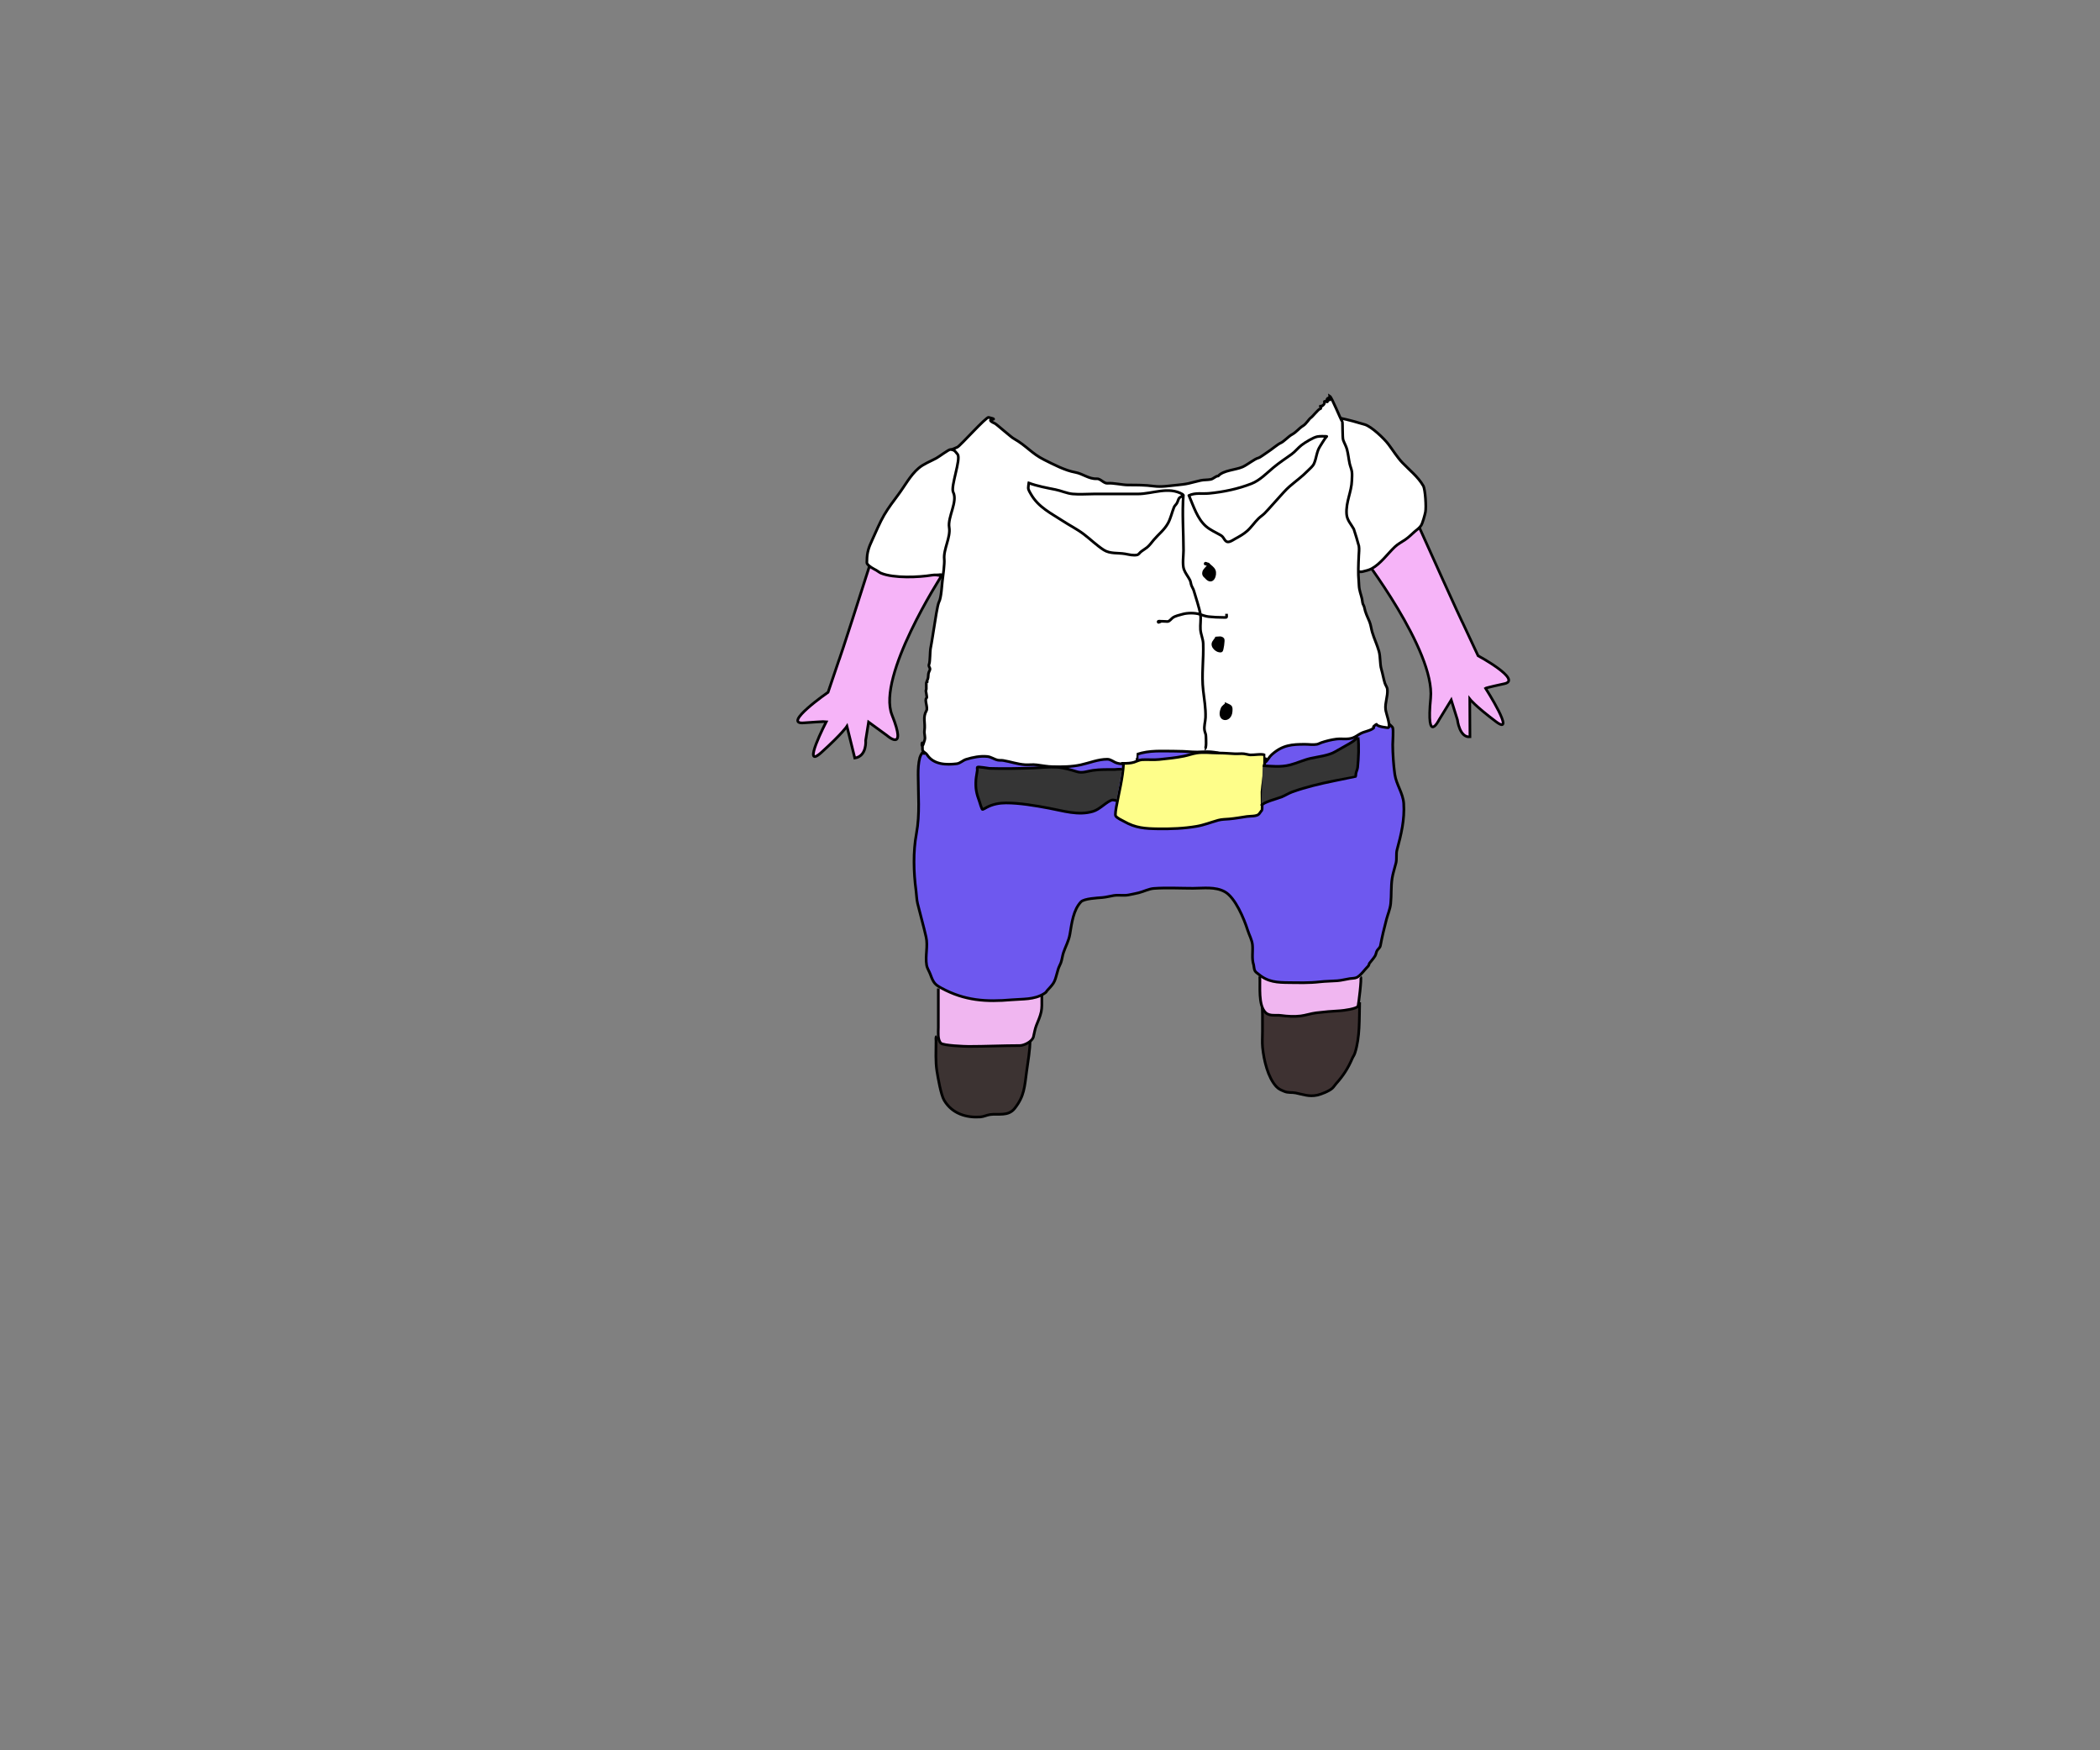 <?xml version="1.0" encoding="UTF-8" standalone="no"?>
<!-- Created with Inkscape (http://www.inkscape.org/) -->

<svg width="720" height="600" viewBox="0 0 190.5 158.75" version="1.1" id="svg1" xml:space="preserve" inkscape:export-filename="PIM.svg" inkscape:export-xdpi="96" inkscape:export-ydpi="96" sodipodi:docname="PIM.svg" xmlns:inkscape="http://www.inkscape.org/namespaces/inkscape" xmlns:sodipodi="http://sodipodi.sourceforge.net/DTD/sodipodi-0.dtd" xmlns="http://www.w3.org/2000/svg" xmlns:svg="http://www.w3.org/2000/svg"><rect x="0" y="0" width="190.5" height="158.75" fill="#808080" stroke="none"/><sodipodi:namedview id="namedview1" pagecolor="#ffffff" bordercolor="#cccccc" borderopacity="1" inkscape:showpageshadow="0" inkscape:pageopacity="1" inkscape:pagecheckerboard="0" inkscape:deskcolor="#d1d1d1" inkscape:document-units="px"></sodipodi:namedview><defs id="defs1"></defs><g inkscape:groupmode="layer" id="layer3" inkscape:label="vector_layer 2" style="display: inline" transform="translate(-9.673,-23.645)"><path style="fill: #f6b4f8; fill-opacity: 1; stroke: #000; stroke-width: .244px; display: inline" d="m 88.575,74.901 c -2.69,8.458 -2.819,8.682 -2.819,8.682 l -0.965,2.849 c 0,0 -4.198,2.921 -2.228,2.777 1.97,-0.144 2.072,-0.12 2.072,-0.12 0,0 -2.33,4.5 -0.442,2.793 1.889,-1.708 2.31,-2.362 2.31,-2.362 l 0.713,2.881 c 1.121,-0.176 0.985,-1.604 0.985,-1.604 l 0.265,-1.66 1.664,1.213 c 0,0 1.868,1.66 0.462,-1.851 -1.406,-3.511 4.497,-12.632 4.497,-12.632 z" id="path23"></path><path style="fill: #fff; fill-opacity: 1; stroke: #000; stroke-width: .244px; display: inline" d="m 96.194,64.482 c -0.102,-0.023 -0.203,-0.068 -0.307,-0.068 -0.161,0 -1.013,0.645 -1.278,0.79 -0.534,0.293 -1.137,0.504 -1.614,0.914 -0.756,0.649 -1.235,1.59 -1.845,2.404 -0.437,0.583 -0.892,1.188 -1.268,1.828 -0.42,0.716 -0.731,1.508 -1.086,2.268 -0.307,0.657 -0.48,1.125 -0.48,1.873 0,0.067 -0.023,0.223 0.019,0.282 0.204,0.283 0.563,0.446 0.836,0.598 0.141,0.079 0.276,0.199 0.423,0.26 1.151,0.477 3.432,0.38 4.621,0.181 0.244,-0.041 0.532,-7.98e-4 0.759,-0.045 0.157,0.015 0.314,0.03 0.471,0.045 0,-0.004 0,-0.008 0,-0.011 0.492,-0.164 1.003,-0.04 1.504,-0.079 0.144,-0.011 0.286,-0.053 0.43,-0.063 0.161,-0.011 0.324,0.027 0.484,0 0.096,-0.016 0.175,-0.102 0.269,-0.126 0.166,-0.043 0.231,-0.021 0.377,-0.063 0.215,-0.063 8.26e-4,-0.064 0.215,-0.19 0.25,-0.147 0.448,-0.101 0.645,-0.379 0.134,-0.189 0.189,-0.412 0.269,-0.632 0.127,-0.347 0.277,-0.758 0.323,-1.137 0.036,-0.299 0,-0.648 0,-0.948 0,-0.548 0,-1.095 0,-1.643 0,-0.512 0.054,-1.072 0,-1.579 -0.007,-0.066 -0.046,-0.124 -0.054,-0.19 -0.038,-0.314 0.004,-0.578 -0.108,-0.885 -0.107,-0.293 -0.269,-0.569 -0.43,-0.821 -0.309,-0.484 0.094,0.231 -0.215,-0.253 -0.024,-0.038 -0.025,-0.093 -0.054,-0.126 -0.261,-0.306 -0.088,0.103 -0.323,-0.379 -0.152,-0.537 0.06,0.118 -0.161,-0.316 -0.114,-0.224 -0.099,-0.496 -0.269,-0.695 -0.046,-0.054 -0.121,-0.067 -0.161,-0.126 -0.035,-0.052 -0.014,-0.142 -0.054,-0.19 -0.101,-0.119 -0.797,-0.339 -0.968,-0.379 -0.128,-0.03 -0.305,0.049 -0.43,0 -0.269,-0.105 -0.173,-0.238 -0.539,-0.12 z" id="path22"></path></g><g inkscape:groupmode="layer" id="layer2" inkscape:label="vector_layer" style="display: inline" transform="translate(-9.673,-23.645)"><path style="fill: #3c3332; fill-opacity: 1; stroke: #000; stroke-width: .244px; display: inline" d="m 103.115,117.979 c -0.006,0.947 -0.182,1.876 -0.307,2.81 -0.197,1.463 -0.207,2.264 -1.086,3.385 -0.589,0.751 -1.476,0.456 -2.239,0.564 -0.296,0.042 -0.573,0.193 -0.874,0.214 -1.23,0.088 -2.559,-0.266 -3.295,-1.523 -0.283,-0.483 -0.556,-2.029 -0.653,-2.652 -0.138,-0.881 -0.077,-1.816 -0.077,-2.708 0,-0.13 -0.046,-0.368 0.058,-0.429" id="path16"></path><path style="fill: #3e3232; fill-opacity: 1; stroke: #000; stroke-width: .244px; display: inline" d="m 133.013,114.548 c -0.044,1.548 0.042,3.14 -0.432,4.616 -0.065,0.202 -0.163,0.305 -0.24,0.485 -0.382,0.896 -0.84,1.591 -1.46,2.28 -0.119,0.132 -0.217,0.299 -0.346,0.418 -0.293,0.269 -1.031,0.558 -1.383,0.632 -0.727,0.152 -1.25,-0.061 -1.941,-0.203 -0.339,-0.07 -0.691,0.003 -1.018,-0.135 -0.287,-0.121 -0.517,-0.199 -0.749,-0.451 -0.751,-0.817 -1.124,-2.373 -1.239,-3.543 -0.045,-0.463 -0.009,-0.955 -0.009,-1.422 0,-0.515 0,-1.031 0,-1.546 0,-0.095 -0.036,-1.138 0.019,-0.88" id="path15"></path><path style="fill: #f0b6f0; fill-opacity: 1; stroke: #000; stroke-width: .244px; display: inline" d="m 94.794,113.298 c 0,1.181 0,2.362 0,3.543 0,0.421 -0.087,1.095 0.231,1.422 0.211,0.217 2.178,0.293 2.527,0.293 1.544,0 3.087,-0.079 4.631,-0.079 0.374,0 1.128,-0.35 1.239,-0.801 0.082,-0.334 0.135,-0.698 0.259,-1.016 0.155,-0.395 0.351,-0.816 0.442,-1.241 0.077,-0.363 0.058,-0.767 0.058,-1.14 0,-0.078 0,-0.511 0,-0.327" id="path14"></path><path style="fill: #f0b6f0; fill-opacity: 1; stroke: #000; stroke-width: .244px; display: inline" d="m 123.953,112.203 c 0.055,0.906 -0.166,2.604 0.528,3.284 0.361,0.354 0.945,0.198 1.393,0.26 0.57,0.078 1.218,0.119 1.787,0.045 0.467,-0.06 0.932,-0.223 1.403,-0.282 0.727,-0.091 1.47,-0.152 2.2,-0.192 0.241,-0.013 1.532,-0.173 1.604,-0.429 0.043,-0.151 0.351,-2.535 0.231,-2.641" id="path13"></path><path style="fill: #6e58ef; fill-opacity: 1; stroke: #000; stroke-width: .244px" d="m 135.415,89.058 c 0.035,0.038 0.069,0.077 0.106,0.113 0.044,0.043 0.459,0.383 0.49,0.474 0.081,0.239 0,1.23 0,1.535 0,0.788 0.079,1.935 0.192,2.708 0.135,0.917 0.747,1.706 0.807,2.629 0.096,1.468 -0.232,2.822 -0.605,4.198 -0.104,0.383 -0.005,0.812 -0.096,1.196 -0.108,0.456 -0.273,0.911 -0.346,1.377 -0.12,0.767 -0.056,1.534 -0.134,2.302 -0.053,0.522 -0.254,0.955 -0.384,1.444 -0.208,0.782 -0.397,1.584 -0.548,2.381 -0.035,0.188 -0.211,0.3 -0.298,0.44 -0.092,0.147 -0.094,0.336 -0.183,0.485 -0.156,0.261 -0.339,0.438 -0.509,0.666 -0.051,0.069 -0.051,0.197 -0.115,0.26 -0.297,0.291 -0.697,0.874 -1.047,1.038 -0.165,0.078 -0.451,0.076 -0.624,0.102 -0.37,0.055 -0.753,0.163 -1.124,0.192 -0.544,0.043 -1.078,0.038 -1.624,0.102 -0.929,0.108 -1.855,0.077 -2.786,0.068 -1.015,-0.01 -1.895,-0.04 -2.748,-0.767 -0.113,-0.096 -0.253,-0.166 -0.327,-0.305 -0.082,-0.155 -0.077,-0.354 -0.115,-0.53 -0.194,-0.597 -0.055,-1.198 -0.106,-1.806 -0.039,-0.464 -0.298,-0.902 -0.432,-1.332 -0.333,-1.061 -1.137,-2.976 -2.075,-3.498 -0.876,-0.487 -1.949,-0.316 -2.892,-0.316 -1.172,0 -2.366,-0.07 -3.536,0.012 -0.468,0.032 -0.928,0.283 -1.383,0.395 -0.298,0.073 -0.603,0.13 -0.903,0.192 -0.447,0.092 -0.915,-0.015 -1.364,0.057 -0.349,0.056 -0.676,0.151 -1.028,0.181 -0.425,0.036 -1.666,0.091 -1.95,0.395 -0.689,0.736 -0.832,1.912 -0.999,2.923 -0.102,0.615 -0.395,1.111 -0.586,1.681 -0.1,0.299 -0.129,0.644 -0.24,0.937 -0.076,0.2 -0.179,0.355 -0.24,0.564 -0.329,1.132 -0.241,1.135 -0.961,1.896 -0.171,0.181 -0.037,0.145 -0.327,0.327 -0.886,0.559 -1.952,0.468 -2.921,0.553 -2.327,0.205 -4.27,0.083 -6.379,-1.061 -0.595,-0.323 -0.724,-0.473 -1.009,-1.253 -0.102,-0.279 -0.283,-0.524 -0.336,-0.835 -0.14,-0.822 0.136,-1.717 -0.048,-2.539 -0.228,-1.018 -0.523,-2.025 -0.769,-3.036 -0.093,-0.381 -0.092,-0.785 -0.144,-1.174 -0.224,-1.686 -0.272,-3.522 0.038,-5.191 0.328,-1.759 0.154,-3.546 0.154,-5.338 0,-0.54 0.024,-1.038 0.154,-1.546 0.051,-0.202 0.403,-0.811 0.336,-0.26" id="path12"></path><path style="fill: #f6b4f8; fill-opacity: 1; stroke: #000; stroke-width: .24px; display: inline" d="m 138.272,71.142 c 3.952,8.809 4.103,9.026 4.103,9.026 l 1.379,2.951 c 0,0 4.03,2.181 2.394,2.538 -1.636,0.357 -1.714,0.411 -1.714,0.411 0,0 2.835,4.45 0.941,3.026 -1.895,-1.424 -2.374,-2.049 -2.374,-2.049 l 0.018,3.429 c -0.95,0.098 -1.137,-1.545 -1.137,-1.545 l -0.561,-1.798 -1.105,1.803 c 0,0 -1.178,2.36 -0.762,-1.961 0.416,-4.321 -6.293,-13.029 -6.293,-13.029 z" id="path100"></path><path style="fill: #fff; fill-opacity: 1; stroke: #000; stroke-width: .244px; display: inline" d="m 131.351,61.588 c 0.717,0.154 1.426,0.351 2.133,0.564 0.598,0.18 1.727,1.241 2.152,1.806 0.417,0.555 0.778,1.149 1.249,1.648 0.626,0.662 1.429,1.276 1.902,2.11 0.179,0.316 0.279,1.926 0.192,2.37 -0.053,0.271 -0.252,0.993 -0.384,1.207 -0.145,0.235 -0.392,0.394 -0.586,0.564 -0.29,0.256 -0.576,0.547 -0.894,0.756 -0.311,0.205 -0.646,0.378 -0.922,0.643 -0.671,0.645 -1.279,1.522 -2.085,1.964 -0.236,0.129 -0.578,0.21 -0.836,0.271 -0.229,0.054 -0.416,-0.068 -0.634,0.09 -0.393,-0.3 -0.884,-0.192 -1.293,-0.384 -0.053,-0.025 -0.101,-0.06 -0.152,-0.089 -0.076,-0.06 -0.144,-0.136 -0.228,-0.179 -0.252,-0.127 -0.706,-0.115 -0.913,-0.357 -0.018,-0.021 0.008,-0.061 0,-0.089 -0.029,-0.102 -0.13,-0.164 -0.152,-0.268 -0.087,-0.407 -0.043,-0.831 -0.076,-1.251 -0.014,-0.18 -0.062,-0.356 -0.076,-0.536 -0.05,-0.645 0.078,-1.325 0,-1.966 -0.011,-0.093 -0.06,-0.176 -0.076,-0.268 -0.083,-0.486 0.07,-1.03 0,-1.519 -0.012,-0.093 -0.065,-0.175 -0.076,-0.268 -0.053,-0.432 -3.6e-4,-0.806 -0.076,-1.251 -0.02,-0.117 0.025,-0.242 0,-0.357 -0.06,-0.28 -0.353,-1.524 -0.304,-1.698 0.102,-0.361 0.599,-0.315 0.685,-0.715 0.079,-0.37 -0.129,-1.216 0,-1.519 0.092,-0.216 0.526,-0.117 0.685,-0.179 0.07,-0.027 0.286,-0.158 0.304,-0.179 0.018,-0.021 -0.018,-0.068 0,-0.089 0.018,-0.021 0.058,0.021 0.076,0 0.003,-0.003 0.049,-0.236 0.076,-0.268 0.003,-0.003 0.201,-0.058 0.228,-0.089 0.097,-0.114 0.048,-0.318 0.081,-0.475 z" id="path17"></path><path style="fill: #fff; fill-opacity: 1; stroke: #000; stroke-width: .244px; display: inline" d="m 96.13,64.376 c 0.138,0.158 0.288,0.302 0.413,0.474 0.324,0.446 -0.655,2.924 -0.401,3.435 0.429,0.864 -0.516,2.249 -0.363,3.195 0.147,0.907 -0.541,1.984 -0.447,2.899 0.039,0.376 -0.115,1.576 -0.17,1.966 -0.043,0.302 -0.095,1.506 -0.304,1.888 -0.148,0.271 -0.36,1.768 -0.414,2.087 -0.114,0.671 -0.234,1.53 -0.361,2.166 -0.043,0.217 -0.04,1.188 -0.117,1.368 -0.129,0.304 0.176,0.335 0.034,0.613 -0.215,0.421 -0.025,0.478 -0.222,0.908 -0.119,0.26 0.165,0.012 -0.052,0.14 -0.061,0.036 0.016,0.687 -0.05,0.726 -0.054,0.032 0.129,0.674 0.055,0.717 -0.232,0.136 0.142,0.864 -0.017,1.144 -0.352,0.621 -0.081,1.083 -0.179,1.808 -0.042,0.309 0.101,0.564 0.018,0.859 -0.416,1.467 -0.196,-0.707 -0.196,0.849 0,0.229 0.291,0.29 0.408,0.473 0.598,0.937 1.812,0.938 2.709,0.824 0.294,-0.037 0.55,-0.308 0.836,-0.395 0.635,-0.193 1.273,-0.321 1.931,-0.26 0.325,0.031 0.623,0.259 0.942,0.327 0.157,0.034 0.341,0.006 0.5,0.034 0.656,0.11 1.303,0.34 1.97,0.384 0.351,0.023 0.707,-0.034 1.057,0.012 0.486,0.062 0.971,0.158 1.46,0.169 0.832,0.019 1.728,0.01 2.546,-0.169 0.807,-0.178 1.575,-0.508 2.402,-0.508 0.323,0 0.556,0.243 0.855,0.339 0.396,0.127 0.868,0.079 1.278,0.079 0.025,0 0.573,0.063 0.576,0.034 0.011,-0.088 -0.009,-0.9 0,-0.903 1.112,-0.373 2.226,-0.282 3.363,-0.282 0.561,0 1.104,0.024 1.662,0.068 0.574,0.045 1.157,-0.058 1.729,0 0.326,0.033 0.725,0.083 1.028,0.226 0.167,0.079 1.64,0.047 1.883,0.079 0.459,0.061 0.887,0.273 1.345,0.293 0.22,0.01 0.433,0.022 0.653,0.022 0.059,0 -0.016,0.006 -0.029,0.057 -0.006,0.025 -0.029,0.294 0.019,0.248 0.21,-0.2 0.336,-0.479 0.557,-0.677 0.991,-0.888 1.855,-0.937 3.026,-0.937 0.346,0 0.735,0.064 1.076,0 0.135,-0.025 0.282,-0.114 0.413,-0.158 0.434,-0.144 0.896,-0.259 1.345,-0.316 0.493,-0.062 1.022,0.065 1.499,-0.113 0.271,-0.101 0.456,-0.261 0.711,-0.395 0.343,-0.181 0.721,-0.211 1.066,-0.418 0.248,-0.148 0.025,-0.098 0.115,-0.226 0.017,-0.024 0.269,-0.232 0.269,-0.181 0,0.197 1.077,0.336 1.095,0.293 0.141,-0.332 -0.252,-1.311 -0.288,-1.648 -0.066,-0.618 0.211,-1.173 0.163,-1.794 -0.02,-0.259 -0.161,-0.368 -0.231,-0.598 -0.12,-0.396 -0.19,-0.826 -0.307,-1.23 -0.158,-0.541 -0.076,-1.127 -0.231,-1.67 -0.167,-0.587 -0.431,-1.13 -0.605,-1.715 -0.092,-0.309 -0.127,-0.67 -0.25,-0.959 -0.189,-0.444 -0.377,-0.813 -0.471,-1.309 -0.026,-0.14 -0.139,-0.264 -0.154,-0.406 -0.059,-0.552 -0.196,-0.755 -0.288,-1.241 -0.043,-0.229 -0.036,-0.459 -0.058,-0.688 -0.069,-0.73 -0.033,-1.577 0,-2.313 0.012,-0.28 0.056,-0.628 0.009,-0.903 -0.018,-0.104 -0.422,-1.462 -0.461,-1.535 -0.242,-0.447 -0.616,-0.799 -0.653,-1.365 -0.073,-1.117 0.45,-1.992 0.48,-3.047 0.008,-0.242 0.032,-0.549 0,-0.79 -0.031,-0.234 -0.151,-0.497 -0.202,-0.734 -0.091,-0.426 -0.13,-0.865 -0.24,-1.286 -0.079,-0.302 -0.248,-0.571 -0.346,-0.858 -0.081,-0.237 -0.037,-1.608 -0.086,-1.67 -0.143,-0.181 -0.949,-2.206 -1.134,-2.314 0.026,0.207 -0.28,0.167 -0.265,0.375 0.002,0.02 0.642,-0.032 0.085,-0.155 -0.298,0.6 0.302,0.121 -0.299,0.269 -0.039,0.01 0.106,0.17 -0.164,0.38 -0.07,-0.041 -0.116,0.154 -0.173,0.087 -0.155,-0.182 0.142,0.189 -0.064,0.211 -0.152,0.016 -0.678,0.717 -0.876,0.833 -0.084,0.049 -0.394,0.527 -0.625,0.672 -0.5,0.314 -0.578,0.565 -1.099,0.849 -0.234,0.128 -0.712,0.626 -0.959,0.729 -0.265,0.11 -0.853,0.611 -1.101,0.764 -0.238,0.148 -0.766,0.561 -0.931,0.599 -0.346,0.081 -1.003,0.627 -1.437,0.818 -0.629,0.277 -1.727,0.294 -2.208,0.817 -0.274,0.022 -0.419,0.262 -0.693,0.313 -0.3,0.056 -0.595,0.028 -0.893,0.092 -0.379,0.082 -0.725,0.186 -1.105,0.272 -0.304,0.069 -0.722,0.119 -1.027,0.146 -0.755,0.068 -1.408,0.2 -2.153,0.099 -0.752,-0.102 -1.53,-0.102 -2.287,-0.102 -0.576,0 -1.317,-0.201 -1.891,-0.156 -0.334,0.026 -0.633,-0.434 -0.971,-0.412 -0.698,0.045 -1.265,-0.458 -1.952,-0.582 -0.935,-0.169 -1.94,-0.703 -2.814,-1.137 -1.138,-0.565 -1.603,-1.265 -2.733,-1.906 -0.153,-0.042 -1.587,-1.318 -1.735,-1.386 -1.174,-0.536 0.674,-0.246 -0.569,-0.554 -0.237,-0.059 -2.592,2.599 -2.842,2.701 -0.132,0.054 -0.263,0.113 -0.394,0.169 z" id="path3" sodipodi:nodetypes="csssssssssssscssssscsssscccscsssscsscsccssssssssssssssssssssssssssssssssssscccccscscssssscccccsssssscssscc"></path><path style="fill: #fff; fill-opacity: 1; stroke: #000; stroke-width: .244px; display: inline" d="m 102.999,67.457 c -0.016,0.147 -0.046,0.292 -0.048,0.44 -0.003,0.186 0.186,0.469 0.24,0.564 0.681,1.199 1.852,1.75 2.882,2.426 0.631,0.414 1.303,0.745 1.912,1.207 0.61,0.464 1.186,1.03 1.816,1.433 0.567,0.363 1.3,0.247 1.912,0.35 0.351,0.059 0.783,0.184 1.143,0.09 0.103,-0.027 0.191,-0.17 0.269,-0.237 0.186,-0.16 0.404,-0.276 0.596,-0.429 0.234,-0.188 0.425,-0.466 0.624,-0.7 0.427,-0.501 0.944,-0.888 1.278,-1.49 0.25,-0.451 0.354,-0.976 0.548,-1.456 0.06,-0.148 0.179,-0.229 0.259,-0.361 0.099,-0.162 0.116,-0.362 0.231,-0.497 0.032,-0.038 0.437,-0.235 0.298,-0.316 -1.28,-0.752 -2.735,-0.034 -4.083,-0.034 -1.319,0 -2.639,0 -3.958,0 -0.64,0 -1.303,0.06 -1.941,0 -0.526,-0.049 -1.037,-0.291 -1.556,-0.395 -0.828,-0.166 -1.616,-0.307 -2.421,-0.598 z" id="path1" inkscape:label="path1"></path><path style="fill: none; stroke: #000; stroke-width: .244px; display: inline" d="m 117.026,68.495 c -0.126,1.696 0.009,3.377 0.009,5.078 0,0.457 -0.116,1.28 0.038,1.715 0.118,0.334 0.378,0.647 0.538,0.959 0.061,0.119 0.083,0.274 0.115,0.406 0.047,0.194 0.192,0.383 0.24,0.553 0.178,0.629 0.519,1.594 0.605,2.201 0.061,0.431 -0.03,0.896 0,1.332 0.031,0.444 0.233,0.83 0.25,1.275 0.052,1.406 -0.161,2.84 0,4.243 0.094,0.821 0.238,1.632 0.211,2.46 -0.012,0.378 -0.159,0.801 -0.086,1.185 0.046,0.242 0.125,0.29 0.125,0.587 0,0.149 0.071,1.083 -0.125,1.083" id="path4"></path><path style="fill: #fff; fill-opacity: 1; stroke: #000; stroke-width: .244px; display: inline" d="m 117.526,68.585 c 0.42,0.982 0.764,2.107 1.537,2.787 0.4,0.352 0.929,0.574 1.374,0.835 0.326,0.191 0.324,0.71 0.788,0.564 0.176,-0.055 0.335,-0.169 0.5,-0.26 0.369,-0.202 0.747,-0.412 1.076,-0.7 0.38,-0.332 0.673,-0.787 1.038,-1.14 0.179,-0.174 0.381,-0.294 0.557,-0.474 0.418,-0.427 0.803,-0.893 1.211,-1.332 0.347,-0.374 0.677,-0.779 1.057,-1.106 0.559,-0.482 1.145,-0.898 1.672,-1.444 0.166,-0.172 0.428,-0.374 0.538,-0.621 0.23,-0.516 0.231,-1.094 0.548,-1.569 0.143,-0.215 0.274,-0.461 0.423,-0.666 0.055,-0.075 0.111,-0.136 0.163,-0.214 0.008,-0.011 0.04,-0.023 0.029,-0.023 -0.289,0 -0.576,-0.03 -0.865,0.023 -0.352,0.065 -1.099,0.519 -1.422,0.767 -0.32,0.245 -0.577,0.59 -0.903,0.824 -0.559,0.401 -1.125,0.772 -1.662,1.219 -0.628,0.523 -1.235,1.164 -1.979,1.456 -1.237,0.484 -2.542,0.753 -3.843,0.88 -0.629,0.062 -1.243,-0.083 -1.835,0.192 z" id="path2"></path><path style="fill: #000; fill-opacity: 1; stroke: #000; stroke-width: .244px; display: inline" d="m 120.908,87.521 c -0.034,0.031 -0.301,0.223 -0.365,0.372 -0.485,1.14 0.733,1.253 0.807,0.293 0.037,-0.481 -0.011,-0.466 -0.442,-0.666 z" id="path5"></path><path style="fill: #000; fill-opacity: 1; stroke: #000; stroke-width: .244px; display: inline" d="m 120.024,81.517 c -0.09,0.124 -0.192,0.237 -0.269,0.372 -0.24,0.418 0.399,0.912 0.711,0.79 0.086,-0.034 0.218,-0.985 0.154,-1.061 -0.165,-0.193 -0.378,-0.113 -0.596,-0.102 z" id="path6"></path><path style="fill: #000; fill-opacity: 1; stroke: #000; stroke-width: .244px; display: inline" d="m 119.303,74.837 c -0.103,-0.023 -0.288,-0.188 -0.307,-0.068 -0.019,0.12 0.33,-0.052 0.307,0.068 -0.073,0.379 -0.564,0.502 -0.432,0.937 0.031,0.101 0.14,0.165 0.202,0.237 0.592,0.695 0.914,-0.234 0.749,-0.621 -0.104,-0.245 -0.345,-0.37 -0.519,-0.553 z" id="path7"></path><path style="fill: #fefe8a; fill-opacity: 1; stroke: #000; stroke-width: .244px; display: inline" d="m 111.598,92.884 c -0.073,1.356 -0.423,2.651 -0.663,3.972 -0.009,0.049 -0.133,0.713 -0.048,0.812 0.182,0.214 0.513,0.343 0.74,0.474 1.055,0.607 1.928,0.66 3.103,0.677 1.165,0.016 2.342,-0.027 3.497,-0.226 0.668,-0.115 1.307,-0.371 1.96,-0.553 0.323,-0.09 0.67,-0.083 0.999,-0.113 0.537,-0.049 1.071,-0.147 1.604,-0.226 0.277,-0.041 0.9,0.003 1.095,-0.226 0.095,-0.112 0.183,-0.26 0.269,-0.361 0.034,-0.04 -0.011,-1.481 0,-1.636 0.049,-0.751 0.231,-1.52 0.231,-2.28 0,-0.279 0.021,-1.064 0.009,-1.072 -0.191,-0.134 -1.031,0.01 -1.307,-0.012 -0.191,-0.015 -0.376,-0.081 -0.567,-0.102 -0.273,-0.029 -0.553,0.015 -0.826,0 -0.503,-0.027 -0.994,-0.068 -1.499,-0.068 -0.631,0 -1.333,-0.097 -1.96,0 -0.388,0.06 -0.768,0.203 -1.153,0.282 -0.754,0.154 -1.518,0.227 -2.277,0.305 -0.507,0.052 -1.028,-0.01 -1.537,0.022 -0.253,0.016 -0.484,0.15 -0.721,0.226 -0.297,0.095 -0.648,0.102 -0.951,0.102 z" id="path9"></path><path style="fill: #353535; fill-opacity: 1; stroke: #000; stroke-width: .244px; display: inline" d="m 124.222,93.087 c 0.816,0.061 1.641,0.144 2.45,-0.057 0.63,-0.156 1.236,-0.454 1.873,-0.598 0.673,-0.152 1.644,-0.255 2.229,-0.598 0.419,-0.246 0.886,-0.492 1.316,-0.745 0.205,-0.121 0.374,-0.225 0.567,-0.406 0.016,-0.015 0.21,-0.19 0.211,-0.181 0.096,0.792 0.048,1.927 -0.038,2.742 -0.021,0.194 -0.118,0.37 -0.154,0.553 -0.012,0.065 -0.003,0.241 -0.048,0.293 -0.006,0.006 -1.746,0.34 -1.96,0.384 -1.262,0.258 -2.529,0.554 -3.757,0.993 -0.332,0.119 -0.65,0.328 -0.98,0.463 -0.359,0.147 -1.701,0.476 -1.835,0.79" id="path11"></path><path style="fill: #353535; fill-opacity: 1; stroke: #000; stroke-width: .244px; display: inline" d="m 110.954,96.258 c -0.322,-0.049 -0.329,-0.112 -0.586,0.022 -0.531,0.278 -0.977,0.787 -1.547,0.959 -1.32,0.399 -2.698,-0.051 -3.997,-0.293 -1.243,-0.232 -2.647,-0.474 -3.901,-0.474 -0.585,0 -1.198,0.111 -1.729,0.395 -0.024,0.013 -0.372,0.22 -0.404,0.192 -0.079,-0.07 -0.257,-0.681 -0.259,-0.688 -0.271,-0.743 -0.384,-1.188 -0.327,-1.997 0.021,-0.297 0.092,-0.575 0.125,-0.869 0.004,-0.034 -0.024,-0.242 0,-0.271 0.068,-0.079 1.016,0.099 1.105,0.102 1.295,0.04 2.663,0.013 3.958,-0.034 0.729,-0.027 1.461,-0.115 2.191,-0.068 0.52,0.034 1.256,0.234 1.758,0.395 0.521,0.167 0.958,-0.039 1.48,-0.113 0.653,-0.092 1.321,-0.079 1.979,-0.079 0.144,0 0.742,-0.107 0.653,0.102" id="path10"></path><path style="fill: none; stroke: #000; stroke-width: .244px; display: inline" d="m 115.047,79.994 c -0.106,0.019 -0.333,-0.068 -0.317,0.056 0.016,0.124 0.21,-0.052 0.317,-0.056 0.179,-0.007 0.359,0.029 0.538,0.023 0.187,-0.007 0.335,-0.25 0.48,-0.35 0.243,-0.167 0.61,-0.236 0.884,-0.316 0.432,-0.127 1.139,-0.132 1.566,0.011 0.249,0.084 0.539,0.187 0.797,0.214 0.433,0.046 0.859,0.068 1.297,0.068 0.008,0 0.315,0.019 0.327,-0.023 0.022,-0.078 0,-0.22 0,-0.305" id="path8"></path>&#10;       <!-- Left Eye Background -->&#10;          &#10;          <!-- Right Eye Background -->&#10;          &#10;          <!-- Left Eye -->&#10;          &#10;          <!-- Right Eye -->&#10;          &#10;          <!-- Mouth (top line) -->&#10;          &#10;          <!-- Mouth (bottom line) -->&#10;          </g></svg>
